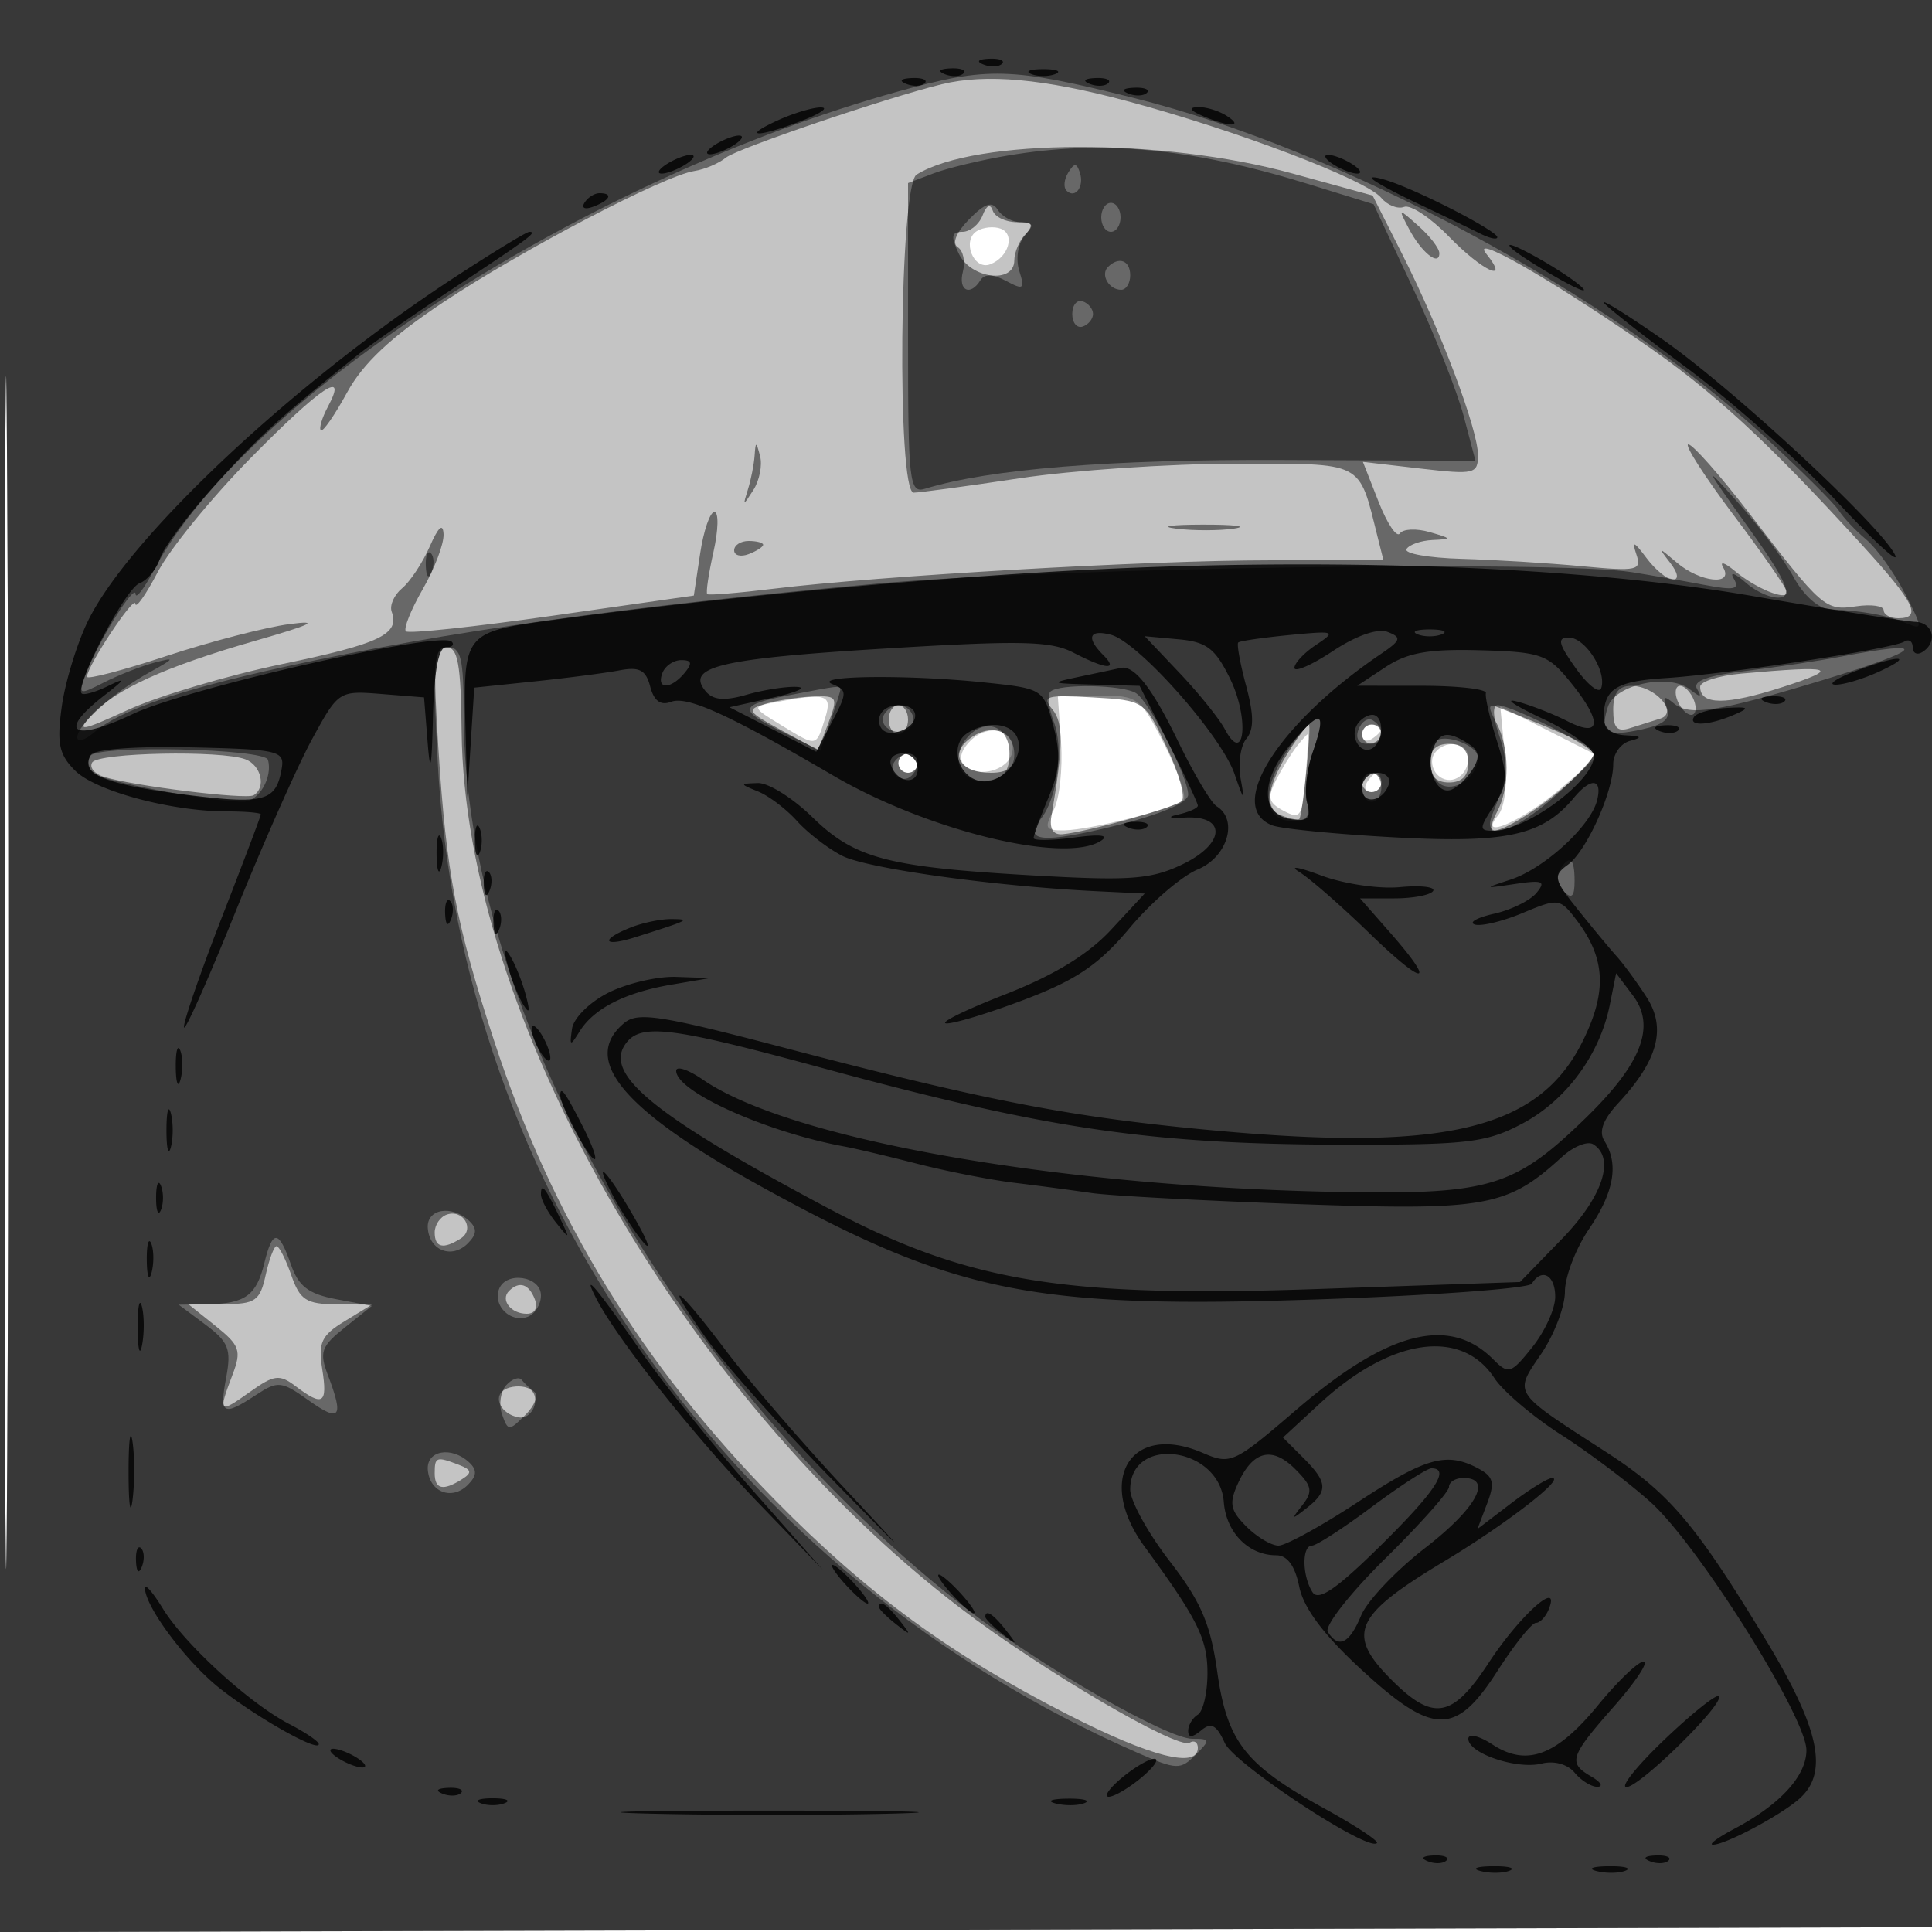 <svg xmlns="http://www.w3.org/2000/svg" width="200" height="200" fill="#000000"><path fill-opacity=".231" fill-rule="evenodd" d="M0 100.005V200.01l100.25-.255 100.25-.255.255-99.75L201.01 0H0zm.481.495c0 55 .121 77.647.269 50.326.148-27.32.148-72.32 0-100C.602 23.147.481 45.5.481 100.5m100.644-76.578c-1.586.981-.335 4.096 1.38 3.438 1.905-.731 2.607-3.103 1.091-3.685-.702-.269-1.814-.158-2.471.247m-20.999 48.8c-2.317.439-2.297.496.863 2.418 3.612 2.196 3.499 2.219 4.454-.89.73-2.373.1-2.554-5.317-1.528m29.714 4.176c.186 2.694-.167 5.844-.786 7-.992 1.854-.855 2.097 1.161 2.058 2.74-.053 11.435-2.273 12.304-3.141.338-.339-.547-2.911-1.969-5.716-2.494-4.922-2.731-5.099-6.817-5.1H109.5zm45.939 1.157c.29 3.011.013 5.491-.709 6.361-2.235 2.693 2.599.582 6.613-2.888l3.774-3.263-5.076-2.572-5.076-2.572zm-55.314-1.377c-1.016 1.016-1.246 1.941-.636 2.551 1.395 1.395 4.597.514 4.959-1.365.441-2.291-2.43-3.079-4.323-1.186M141 76.059c0 .582.45.781 1 .441s1-.816 1-1.059-.45-.441-1-.441-1 .477-1 1.059m-6.745 1.191c-.544.688-1.505 2.244-2.135 3.458-.961 1.853-.838 2.373.768 3.232 1.734.928 1.947.604 2.27-3.458.196-2.465.296-4.482.222-4.482s-.581.563-1.125 1.25m14.191.837c-.369.598-.21 1.549.354 2.113 1.262 1.262 3.2.196 3.2-1.759 0-1.684-2.574-1.94-3.554-.354M93 79c0 .55.45 1 1 1s1-.45 1-1-.45-1-1-1-1 .45-1 1m48.5 2c-.34.55-.141 1 .441 1S143 81.55 143 81s-.198-1-.441-1-.719.45-1.059 1"/><path fill-opacity=".47" fill-rule="evenodd" d="M0 100.005V200.01l100.25-.255 100.25-.255.255-99.75L201.01 0H0zm.481.495c0 55 .121 77.647.269 50.326.148-27.32.148-72.32 0-100C.602 23.147.481 45.5.481 100.5M97.5 8.719c-5.728 1.396-21.178 6.646-22.348 7.595-.741.601-2.209 1.224-3.263 1.385-3.154.482-17.856 8.168-26.012 13.599-5.429 3.616-8.295 6.307-9.957 9.349-1.284 2.35-2.502 4.104-2.708 3.898s.128-1.312.742-2.459c2.119-3.96-.727-2.061-8.028 5.354-4.028 4.093-8.34 9.38-9.58 11.75-1.241 2.371-2.29 3.86-2.332 3.31-.075-.978-4.999 6.454-5.009 7.56-.003.308 3.707-.663 8.245-2.158s10.275-2.98 12.75-3.301c3.234-.419 2.249.062-3.5 1.709-9.397 2.692-14.638 5.08-17.088 7.787-1.537 1.699-1.024 1.615 3.888-.634 3.111-1.424 10.279-3.55 15.929-4.724 10.109-2.1 12.171-3.087 11.32-5.416-.237-.647.25-1.741 1.082-2.431.831-.69 2.118-2.636 2.859-4.324.892-2.032 1.374-2.46 1.428-1.266.045.991-.923 3.548-2.152 5.683-1.228 2.134-2.015 4.1-1.747 4.367.267.267 7.083-.456 15.146-1.607l14.66-2.092.649-4.327C72.831 54.947 73.497 53 73.955 53s.415 1.859-.096 4.132-.8 4.241-.644 4.373 3.21-.116 6.785-.553c11.021-1.348 38.887-2.949 51.358-2.95L143.217 58l-.617-2.456c-1.989-7.924-1.242-7.545-14.825-7.538-6.751.003-16.736.678-22.188 1.5s-10.402 1.493-11 1.492c-1.764-.004-1.477-31.822.297-32.923 6.069-3.766 25.441-3.823 38.913-.114l8.298 2.284 3.086 6.114C149.135 34.192 153 44.454 153 47.121c0 1.946-.373 2.032-5.956 1.384l-5.956-.691 1.623 4.132c.893 2.272 1.885 3.745 2.206 3.273s1.708-.535 3.083-.138c2.304.663 2.328.727.309.819-1.205.055-2.424.477-2.709.937-.284.461 2.277.917 5.691 1.013 3.415.096 9.025.44 12.467.764 5.78.544 6.209.448 5.627-1.262-.481-1.413-.233-1.318 1.049.398.924 1.237 2.159 2.25 2.745 2.25.644 0 .53-.692-.289-1.75-1.291-1.667-1.257-1.667.706 0 2.407 2.043 5.907 2.408 4.791.5-.402-.687.134-.531 1.191.348 2.202 1.83 5.422 3.143 5.422 2.21 0-.347-2.486-3.933-5.524-7.969S174.323 46 174.775 46s3.275 3.19 6.274 7.089c7.634 9.928 7.886 10.147 11.112 9.674 1.562-.229 2.839-.045 2.839.41s.675.827 1.5.827c2.515 0 1.727-1.596-3.75-7.597-9.859-10.804-15.443-15.941-22.847-21.02-10.004-6.862-17.779-11.272-16.031-9.093 2.514 3.132-.429 1.763-3.894-1.813-1.879-1.938-3.959-3.315-4.623-3.06s-1.733-.167-2.373-.939c-1.556-1.875-14.928-6.966-26.29-10.01-8.666-2.322-14.614-2.864-19.192-1.749m4.215 13.582c-.359.934-1.299 1.699-2.09 1.699-1.138 0-1.216.468-.375 2.25 1.238 2.623 5.75 3.173 5.75.7 0-.852.54-2.09 1.2-2.75.933-.933.73-1.2-.917-1.2-1.164 0-2.296-.54-2.516-1.199-.25-.751-.644-.563-1.052.5m44.145 1.393c1.275 2.431 3.14 3.928 3.14 2.52 0-.497-.965-1.761-2.146-2.809-2.13-1.892-2.137-1.89-.994.289M78.116 47.168c-.064.918-.375 2.493-.692 3.5-.545 1.736-.515 1.739.568.051.628-.98.939-2.555.691-3.5-.406-1.549-.462-1.554-.567-.051m43.652 7.557c1.797.222 4.497.218 6-.01 1.503-.229.032-.411-3.268-.405s-4.529.192-2.732.415M76 56.969c0 .532.675.709 1.5.393.825-.317 1.5-.753 1.5-.969S78.325 56 77.5 56s-1.5.436-1.5.969M45.393 77.64c.829 12.816 1.821 18.011 5.736 30.037 6 18.432 15.274 33.579 29.218 47.724 9.529 9.665 18.042 15.891 30.24 22.115 8.525 4.35 13.413 5.598 13.413 3.425 0-.582-.379-.825-.842-.539-1.233.763-15.46-7.59-23.772-13.956-28.846-22.094-51.282-61.531-51.599-90.696-.077-7.051-.385-8.75-1.588-8.75-1.274 0-1.393 1.563-.806 10.64m134.857-7.908c-2.338.211-4.25.821-4.25 1.357 0 1.919 2.667 1.93 8.536.036 6.142-1.983 5.301-2.256-4.286-1.393M167 73.469c0 1.899.403 2.338 1.75 1.904.963-.311 2.363-.752 3.113-.981 1.956-.597-.503-3.392-2.985-3.392-1.33 0-1.878.72-1.878 2.469m6.638-.969c.317.825.964 1.5 1.438 1.5.473 0 .602-.675.286-1.5-.317-.825-.964-1.5-1.438-1.5-.473 0-.602.675-.286 1.5m-94.363.35c-2.065.603-1.95.8 1.594 2.732l3.82 2.081 1.068-2.831c1.011-2.677.924-2.827-1.594-2.732-1.465.055-3.664.392-4.888.75m29.661.573c1.164 1.403 1.144 3.797-.096 11.077-.221 1.303.183 1.951 1.16 1.859 2.533-.239 11.452-2.711 12.308-3.413.444-.364-.235-2.863-1.51-5.554-2.314-4.886-2.325-4.892-7.728-5.2-4.777-.272-5.262-.128-4.134 1.231M92 74.5c0 .825.45 1.5 1 1.5s1-.675 1-1.5-.45-1.5-1-1.5-1 .675-1 1.5m62.884.283c1.398 2.613 1.434 6.753.081 9.283-.57 1.064-.765 1.934-.434 1.934C156.668 86 165 79.571 165 77.921c0-.601-2.157-1.625-9.866-4.682-1.094-.434-1.144-.126-.25 1.544m-54.44 1.634C98.222 78.042 99.378 80 102.559 80c1.728 0 2.441-.553 2.441-1.893 0-2.454-2.329-3.318-4.556-1.69m33.315.833c-2.585 3.955-2.985 6.449-1.146 7.155.92.353 1.774.519 1.897.369.342-.418 1.282-9.774.982-9.774-.144 0-.924 1.013-1.733 2.25M141 76c0 .55.45 1 1 1s1-.45 1-1-.45-1-1-1-1 .45-1 1m7 3q0 2 2 2t2-2-2-2-2 2M9.544 78.928c-.315.51.221 1.178 1.191 1.484 2.97.935 14.718 2.384 15.515 1.913 1.32-.78.803-3.091-.832-3.718-2.507-.962-15.24-.705-15.874.321M93 79c0 .55.45 1 1 1s1-.45 1-1-.45-1-1-1-1 .45-1 1m48 2c0 .55.45 1 1 1s1-.45 1-1-.45-1-1-1-1 .45-1 1m-94.75 44.733c-.687.239-1.25 1.071-1.25 1.85 0 1.571.887 1.776 2.697.625 1.493-.949.256-3.065-1.447-2.475M27.5 132c-.586 2.667-1.066 3.001-4.329 3.005l-3.671.005 2.817 2.254c2.515 2.013 2.702 2.555 1.75 5.06-1.505 3.958-1.408 4.055 1.789 1.779 2.526-1.799 3.075-1.869 4.75-.6 2.828 2.14 3.32 1.827 2.754-1.753-.438-2.766-.094-3.506 2.313-4.973l2.827-1.724-3.652-.026c-3.149-.023-3.797-.441-4.698-3.027-.575-1.65-1.259-3-1.519-3-.259 0-.769 1.35-1.131 3m25.194 1.639c-.926.926.189 2.361 1.834 2.361.842 0 1.178-.604.834-1.5-.611-1.591-1.614-1.914-2.668-.861m-.482 10.23c-1.232.761-.345 2.511 1.443 2.849 1.634.309 2.487-2.449.941-3.043-.702-.269-1.775-.182-2.384.194M45 152.5c0 1.683.863 1.873 2.834.624 1.064-.675.997-.975-.332-1.485-2.327-.893-2.502-.832-2.502.861"/><path fill-opacity=".461" fill-rule="evenodd" d="M0 100.005V200.01l100.25-.255 100.25-.255.255-99.75L201.01 0H0zm.481.495c0 55 .121 77.647.269 50.326.148-27.32.148-72.32 0-100C.602 23.147.481 45.5.481 100.5M93 9.461C60.821 18.389 25.396 41.164 15.943 59c-1.02 1.925-1.876 3.05-1.903 2.5-.057-1.201-3.854 4.882-5.112 8.189-.866 2.279-.815 2.305 1.841.954 1.502-.764 3.856-1.688 5.231-2.053 2.178-.578 2.113-.449-.5.995-3.742 2.068-7.5 5.448-7.5 6.744 0 .54.788.306 1.75-.519 2.667-2.286 8.733-4.37 19.75-6.787C46.133 65.375 64.462 62.805 91 60.4c18.096-1.64 70.162-2.414 78-1.159 1.925.308 5.253.892 7.395 1.298 3.177.602 3.744.482 3.078-.651-.449-.763.127-.561 1.281.45 1.153 1.01 2.794 1.685 3.645 1.5 1.172-.256.328-2.034-3.482-7.338-4.53-6.305-4.631-6.553-1.021-2.5 2.205 2.475 4.807 5.962 5.784 7.75 1.053 1.929 2.597 3.284 3.797 3.333 3.301.136 5.906.61 7.866 1.431 1.739.728 1.729.55-.169-3.121-1.106-2.141-2.9-4.635-3.987-5.543-1.086-.907-2.36-2.257-2.831-3s-3.908-4.161-7.638-7.596c-16.139-14.862-43.853-29.749-65.391-35.126C104.6 6.951 102.275 6.887 93 9.461m11.39 6.628c-2.811.47-6.299 1.306-7.75 1.858L94 18.95v16.093c0 14.863.134 16.051 1.75 15.555 6.681-2.049 19.113-3.055 36.87-2.981l20.12.084-1.225-4.644c-.674-2.553-3.046-8.529-5.272-13.28l-4.047-8.636-6.817-2.106c-11.967-3.696-21.238-4.577-30.989-2.946m6.193 1.777c-.431.697-.513 1.537-.183 1.867.895.895 1.871-.421 1.387-1.871-.338-1.016-.574-1.016-1.204.004m-10.274 4.848c-1.326 1.355-1.785 2.492-1.163 2.876.565.35.806 1.485.535 2.523-.519 1.982.759 2.603 1.821.884.409-.662 1.31-.633 2.653.086 1.808.968 1.959.852 1.357-1.045-.381-1.199-.149-2.77.528-3.586.966-1.165.894-1.452-.368-1.452-.865 0-1.932-.569-2.372-1.264-.603-.952-1.34-.711-2.991.978M114 22.5c0 .825.45 1.5 1 1.5s1-.675 1-1.5-.45-1.5-1-1.5-1 .675-1 1.5m.694 5.139c-.799.799.104 2.361 1.365 2.361.518 0 .941-.675.941-1.5 0-1.546-1.18-1.987-2.306-.861M111 32.5c0 .917.484 1.505 1.075 1.308s1.075-.785 1.075-1.308c0-.522-.484-1.111-1.075-1.308S111 31.583 111 32.5M44.079 58.583c.048 1.165.285 1.402.604.605.289-.722.253-1.585-.079-1.917s-.568.258-.525 1.312m1.227 20.167c2.26 44.284 30.567 84.395 72.487 102.716 4.012 1.754 4.403 1.767 5.964.205s1.541-1.671-.317-1.671c-2.6 0-15.461-7.36-22.995-13.159C69.964 143.38 48 104.461 48 73.912 48 68.16 47.724 67 46.353 67c-1.47 0-1.583 1.263-1.047 11.75M190.5 67.989c-2.2.423-6.594 1.082-9.764 1.464-4.022.485-5.55 1.05-5.058 1.871.532.886.351.897-.736.043-2.173-1.707-7.761-.513-8.5 1.817-.847 2.667-.139 3.128 3.557 2.316 2.287-.502 2.981-1.111 2.549-2.236-.46-1.198-.293-1.297.743-.438 1.606 1.333 4.577.864 15.459-2.441 10.475-3.182 11.234-4.221 1.75-2.396m-108.761 3.97c-5.266 1.022-5.375 1.517-.827 3.768l3.996 1.976 1.046-3.001c.575-1.65 1.046-3.158 1.046-3.351 0-.4-.149-.383-5.261.608m26.992-.356c-.332.331-.163 1.76.374 3.174 1.04 2.735.338 7.887-1.363 9.997-1.914 2.374.236 2.566 7.759.693 4.671-1.163 7.499-2.373 7.499-3.207 0-1.803-3.988-9.575-5.384-10.495-1.347-.886-8.039-1.009-8.885-.162m-17.188 2.328c-.74 1.197 1.141 2.382 2.473 1.559C95.135 74.799 94.4 73 93 73c-.485 0-1.141.419-1.457.931m63.618 2.1c1.017 2.919.895 4.455-.655 8.219-1.242 3.019 2.17 2.038 6.491-1.866 2.202-1.989 4.003-3.925 4.003-4.301 0-.752-8.498-5.083-9.975-5.083-.532 0-.474 1.281.136 3.031m-20.372-.287c-4.194 4.808-4.634 9.256-.914 9.256 1.435 0 1.804-.511 1.423-1.969-.283-1.083-.014-3.406.598-5.162 1.331-3.819.972-4.508-1.107-2.125m5.847-.238c-.348.907.003 1.494.895 1.494 1.618 0 1.986-1.563.574-2.435-.493-.305-1.153.119-1.469.941m-40.59.938c-1.815 2.188-.521 4.762 2.2 4.376 1.648-.234 2.254-.988 2.254-2.806 0-2.918-2.58-3.827-4.454-1.57m48.512.331c-1.076 1.076-.544 4.016.82 4.54 1.538.59 3.622-1.078 3.622-2.898 0-1.269-3.515-2.568-4.442-1.642M9.348 78.247c-.316.51-.185 1.312.289 1.782.823.816 12.007 2.948 15.546 2.963 1.592.008 3.072-2.504 2.555-4.334-.33-1.168-17.683-1.556-18.39-.411m83.195.684c-.683 1.105.894 2.299 1.818 1.375.95-.951.773-2.306-.302-2.306-.518 0-1.2.419-1.516.931M141 81.5c0 .825.45 1.5 1 1.5s1-.675 1-1.5-.45-1.5-1-1.5-1 .675-1 1.5m20.446 8.587c-.369.598-.171 1.588.441 2.2.817.817 1.113.528 1.113-1.087q0-3.623-1.554-1.113m-117.16 37.054c.175 2.33 2.499 3.217 4.138 1.578.945-.945.983-1.549.147-2.331-1.824-1.704-4.436-1.245-4.285.753m-16.921 3.609c-.823 3.362-1.982 4.206-5.865 4.266l-3 .047 2.776 2.071c2.392 1.784 2.688 2.541 2.139 5.468-.72 3.839-.349 4.056 3.086 1.805 2.271-1.488 2.629-1.45 5.465.569 3.241 2.307 3.65 1.775 1.991-2.589-.923-2.427-.721-3.001 1.75-4.972l2.793-2.229-3.687-.692c-2.876-.541-3.909-1.33-4.698-3.593-1.261-3.619-1.893-3.654-2.75-.151m24.294 2.696c-.661 1.723 1.215 3.54 2.963 2.869.758-.291 1.378-1.285 1.378-2.209 0-2.002-3.615-2.551-4.341-.66m.752 9.94c-.598.651-.798 2.011-.443 3.021.616 1.758.722 1.761 2.412.07.972-.972 1.397-2.045.944-2.384s-1.049-.903-1.324-1.254c-.275-.35-.99-.104-1.589.547m-8.125 8.755c.175 2.33 2.499 3.217 4.138 1.578.945-.945.983-1.549.147-2.331-1.824-1.704-4.436-1.245-4.285.753"/><path fill-opacity=".804" fill-rule="evenodd" d="M101.813 6.683c.721.289 1.584.253 1.916-.079s-.258-.568-1.312-.525c-1.165.048-1.402.285-.604.604m-4 1c.721.289 1.584.253 1.916-.079s-.258-.568-1.312-.525c-1.165.048-1.402.285-.604.604m8.937-.021c.688.278 1.813.278 2.5 0 .688-.277.125-.504-1.25-.504s-1.937.227-1.25.504M93.813 8.683c.721.289 1.584.253 1.916-.079s-.258-.568-1.312-.525c-1.165.048-1.402.285-.604.604m19 0c.721.289 1.584.253 1.916-.079s-.258-.568-1.312-.525c-1.165.048-1.402.285-.604.604m4 1c.721.289 1.584.253 1.916-.079s-.258-.568-1.312-.525c-1.165.048-1.402.285-.604.604M80.5 12.464c-3.862 1.768-2.066 1.794 2.5.036 1.925-.741 2.825-1.362 2-1.379s-2.85.587-4.5 1.343m44-.464c2.749 1.181 4.328 1.181 2.5 0-.825-.533-2.175-.945-3-.914-.989.036-.819.347.5.914M74 15c-.825.533-1.05.969-.5.969s1.675-.436 2.5-.969 1.05-.969.5-.969-1.675.436-2.5.969m-5 2c-.825.533-1.05.969-.5.969s1.675-.436 2.5-.969 1.05-.969.5-.969-1.675.436-2.5.969m69 0c.825.533 1.95.969 2.5.969s.325-.436-.5-.969-1.95-.969-2.5-.969-.325.436.5.969m4 1.436c0 .212 2.137 1.396 4.75 2.63 2.613 1.235 5.537 2.641 6.5 3.125s1.75.648 1.75.365c0-.571-6.688-4.107-10.534-5.569-1.356-.516-2.466-.764-2.466-.551m-81.493 2.553c-.35.566.051.734.941.393 1.732-.665 2.049-1.382.611-1.382-.518 0-1.216.445-1.552.989m-13.629 7.842c-16.594 10.864-33.609 26.85-37.806 35.52-1.13 2.335-2.338 6.307-2.683 8.828-.519 3.786-.278 4.932 1.386 6.596C9.899 81.899 17.744 84 23.549 84c1.898 0 3.451.138 3.451.307s-1.8 4.925-4 10.57-3.982 10.795-3.959 11.444c.022.648 2.404-4.671 5.293-11.821s6.482-15.252 7.985-18.005c2.712-4.968 2.765-5.003 7.156-4.654l4.423.352.371 4.654c.273 3.435.418 2.755.551-2.597.118-4.754.582-7.25 1.347-7.25.641 0 .906-.26.588-.578-1.145-1.146-27.351 4.802-33.005 7.49-6.217 2.956-7.88 1.912-3-1.884 2.278-1.771 2.349-1.943.414-1.002-1.284.625-2.503.968-2.708.763-.76-.759 4.52-10.843 5.968-11.398.825-.317 1.786-1.478 2.137-2.582.35-1.103 2.937-4.549 5.749-7.657 4.591-5.075 6.641-6.94 14.859-13.518 1.282-1.026 5.701-4.096 9.82-6.822C54.855 24.606 55.669 24 54.795 24c-.296 0-3.859 2.174-7.917 4.831M156.5 25.726c.55.525 2.8 1.965 5 3.2s3.1 1.498 2 .584c-2.234-1.857-8.569-5.282-7-3.784m9.5 5.563c0 .229 3.867 3.28 8.593 6.78s11.748 9.753 15.606 13.897c3.857 4.144 6.536 6.59 5.954 5.437-1.553-3.073-16.82-17.221-23.975-22.217C168.78 32.814 166 31.06 166 31.289m-54.266 27.739c-16.249.843-37.616 2.863-54.404 5.143-9.403 1.277-9.412 1.288-9.127 11.829l.175 6.5.358-5.657.358-5.658 6.203-.645c3.412-.355 7.382-.869 8.823-1.144 2.074-.394 2.739-.044 3.19 1.683.387 1.477 1.079 1.986 2.147 1.576 1.682-.646 5.955 1.295 16.794 7.629 9.759 5.703 23.914 9.163 27.697 6.769.942-.596-.018-.719-2.75-.353-2.309.31-4.198.334-4.198.054s.688-2.156 1.529-4.168c1.191-2.852 1.302-4.502.5-7.48-1.023-3.796-1.07-3.825-7.176-4.464-7.863-.821-17.858-.708-15.691.178 1.549.634 1.549.894 0 3.839L84.5 77.818l-4.491-2.303-4.492-2.302 4.492-.999c2.47-.55 3.588-1.048 2.484-1.107-1.103-.059-3.442.305-5.197.808-2.315.664-3.484.563-4.256-.367-2.086-2.513 1.477-3.366 18.371-4.399 14.236-.87 17.353-.805 19.701.409 3.395 1.755 4.704 1.858 3.088.242-1.794-1.794-1.452-2.679.808-2.088 2.838.743 11.413 10.409 12.796 14.425.964 2.8 1.07 2.886.634.517-.288-1.565-.028-3.443.578-4.173.803-.968.797-2.461-.023-5.506-.618-2.297-.982-4.307-.809-4.465.174-.159 2.566-.507 5.316-.773 4.704-.455 4.867-.395 2.75 1.011-1.238.823-2.25 1.897-2.25 2.388s1.789-.291 3.975-1.738c2.426-1.606 4.637-2.377 5.673-1.98 1.481.569 1.388.862-.725 2.296-10.629 7.212-16.097 15.854-11.217 17.727.939.36 6.688.921 12.777 1.248 11.523.617 15.212-.207 18.462-4.123 1.775-2.138 2.973-1.97 2.371.333-.694 2.653-5.465 7.012-8.92 8.15-2.845.937-2.837.944.476.453 2.845-.423 3.186-.277 2.181.934-.655.79-2.623 1.757-4.372 2.15-1.75.393-2.66.895-2.024 1.116s2.871-.314 4.966-1.189c3.698-1.545 3.86-1.525 5.555.698 3.032 3.973 3.213 7.431.66 12.577-4.515 9.101-14.103 11.435-37.993 9.25-14.873-1.36-23.521-3.025-44.966-8.657-12.476-3.277-14.86-3.642-16.25-2.488-4.619 3.834-.044 9.164 14.871 17.325 19.52 10.681 27.668 12.293 57.05 11.292 11.808-.403 21.716-1.132 22.019-1.621 1.034-1.674 2.431-.89 2.426 1.361-.003 1.238-1.068 3.579-2.368 5.203-2.225 2.781-2.462 2.854-4.065 1.252-4.537-4.537-10.883-2.906-20.365 5.234-6.488 5.569-6.791 5.708-9.697 4.458-7.432-3.196-11.11 2.737-6.016 9.705 5.5 7.524 6.509 9.551 6.512 13.089.002 2.03-.446 3.969-.996 4.309s-1 1.097-1 1.681c0 .726.426.71 1.343-.051 1.041-.864 1.591-.571 2.443 1.301.994 2.179 14.83 11.287 15.75 10.366.21-.209-2.197-1.798-5.348-3.531-8.288-4.556-10.15-6.924-11.181-14.215-.702-4.967-1.682-7.241-4.941-11.466-2.236-2.898-4.066-6.225-4.066-7.392 0-5.67 9.247-4.435 9.687 1.293.243 3.158 2.56 5.514 5.425 5.514 1.15 0 1.949 1.089 2.385 3.25.443 2.193 2.502 4.955 6.33 8.491 7.523 6.95 9.852 6.993 14.173.259 1.765-2.75 3.563-5 3.997-5s1.046-.668 1.359-1.485c1.177-3.067-3.064.753-6.266 5.645-3.737 5.708-5.719 6.057-10.013 1.763-4.778-4.777-3.936-6.673 5.469-12.323 6.277-3.771 12.517-8.587 11.137-8.595-.449-.003-2.374 1.183-4.278 2.636l-3.462 2.64.997-2.622c.826-2.173.67-2.797-.906-3.641-3.275-1.753-5.42-1.154-12.479 3.482-3.768 2.475-7.46 4.5-8.203 4.5-.744 0-2.245-.893-3.337-1.985-1.659-1.659-1.801-2.391-.865-4.445q2.323-5.098 5.94-1.48c1.735 1.735 1.845 2.298.727 3.727-1.182 1.511-1.138 1.543.433.311 2.264-1.776 2.205-2.673-.343-5.221l-2.094-2.094 3.844-3.546c7.322-6.755 14.63-7.811 18.04-2.606.896 1.367 4.006 4.006 6.909 5.864 2.904 1.857 7.087 5.01 9.296 7.005 4.92 4.445 16.098 22.255 16.098 25.65 0 2.671-2.736 5.647-7.5 8.158-1.65.87-2.64 1.6-2.2 1.622 1.198.06 6.955-2.986 8.95-4.736 3.098-2.716 2.126-7.274-3.546-16.616-7.261-11.961-9.94-15.097-16.527-19.35-9.687-6.253-9.474-5.928-6.634-10.106 1.351-1.989 2.457-4.886 2.457-6.437s1.125-4.477 2.5-6.5c2.597-3.822 3.1-6.719 1.583-9.115-.606-.957-.139-2.206 1.476-3.947 4.069-4.388 4.956-7.708 2.913-10.897-.971-1.516-2.373-3.431-3.114-4.256s-2.561-3.018-4.045-4.873c-2.473-3.092-2.557-3.475-1.016-4.602 1.938-1.418 4.703-7.543 4.703-10.42 0-1.077.787-2.164 1.75-2.416 1.317-.344 1.193-.486-.5-.573-1.439-.074-2.244-.747-2.235-1.866.026-2.949 1.284-3.737 6.485-4.063 6.125-.383 23.441-3.032 24.633-3.769.477-.295.867-.033.867.582s.45.84 1 .5c1.631-1.008 1.139-3.067-.75-3.132-.963-.034-8.504-1.23-16.759-2.658-17.706-3.063-43.371-4.049-69.757-2.682m35.016 6.634c.688.278 1.813.278 2.5 0 .688-.277.125-.504-1.25-.504s-1.937.227-1.25.504m-24.63 4.017c1.991 2.102 4.098 4.721 4.683 5.821 2.037 3.834 2.551-1.111.543-5.221-1.541-3.155-2.424-3.832-5.346-4.1l-3.5-.321zm41.004-.505c1.243 1.746 2.428 2.671 2.633 2.055.581-1.744-1.658-5.229-3.36-5.229-1.225 0-1.078.639.727 3.174m-19.696-.118-2.928 1.931 6.75.006c3.713.004 6.668.345 6.568.757s.415 2.642 1.145 4.955c1.165 3.693 1.123 4.514-.341 6.75-1.503 2.292-1.51 2.545-.079 2.545C157.994 86 165 80.82 165 78.269c0-.76-2.363-2.489-5.25-3.841s-4.125-2.17-2.75-1.817 3.738 1.272 5.25 2.041c3.566 1.815 3.663.054.228-4.152-2.251-2.756-3.006-3.015-9.286-3.187-5.298-.145-7.494.247-9.764 1.743m-74.854.611c-.661 1.724.857 1.724 2.288 0 .835-1.007.753-1.334-.335-1.334-.792 0-1.671.6-1.953 1.334M192 69.5c-1.925.741-2.825 1.362-2 1.379s2.85-.587 4.5-1.343c3.862-1.768 2.066-1.794-2.5-.036m-80 .5c-3.424.721-3.397.74 1.236.868l4.735.132 3.015 5.971c1.658 3.285 3.014 6.179 3.014 6.431s-.907.663-2.015.912c-1.24.28-.959.403.731.32 4.322-.211 4.096 2.753-.371 4.873-3.215 1.525-5.396 1.685-15.297 1.123-15.201-.863-18.561-1.748-22.97-6.054-2.014-1.967-4.543-3.547-5.62-3.513-1.913.062-1.912.083.042.882 1.1.451 2.899 1.818 3.998 3.039 1.098 1.222 3.196 2.841 4.662 3.599 2.551 1.319 15.766 3.163 26.34 3.675l5 .242-3.5 3.767c-2.375 2.556-5.91 4.707-11 6.691-4.125 1.609-6.835 2.951-6.021 2.984.813.032 4.512-1.101 8.22-2.518 5.285-2.019 7.611-3.614 10.759-7.374 2.209-2.638 5.372-5.358 7.029-6.045 3.075-1.273 4.233-5.133 1.961-6.537-.578-.358-2.383-3.398-4.009-6.756-2.672-5.516-4.537-7.891-5.939-7.565-.275.064-2.075.448-4 .853m70.813 2.683c.721.289 1.584.253 1.916-.079s-.258-.568-1.312-.525c-1.165.048-1.402.285-.604.604M91 74.573c0 .932.68 1.442 1.667 1.25 2.509-.486 2.853-2.823.416-2.823-1.228 0-2.083.646-2.083 1.573m84.361-.348c-.618.999 1.576.878 4.139-.23 1.705-.736 1.582-.84-.83-.705-1.556.088-3.045.508-3.309.935m-41.788 2.871c-3.13 3.72-3.085 7.26.099 7.713 1.749.249 2.068-.086 1.641-1.719-.291-1.116-.029-3.465.583-5.221 1.511-4.336.858-4.554-2.323-.773M140.5 75c-.816 1.32.38 3.192 1.569 2.457 1.215-.75 1.207-3.457-.01-3.457-.518 0-1.219.45-1.559 1m-40.348.885c-1.887 1.196-1.021 4.517 1.293 4.962 2.22.428 4.671-2.381 3.879-4.444-.601-1.567-3.119-1.819-5.172-.518m71.661-.202c.721.289 1.584.253 1.916-.079s-.258-.568-1.312-.525c-1.165.048-1.402.285-.604.604M148.362 77.5c-.784 2.043.37 4.756 1.817 4.274.648-.216 1.66-1.167 2.25-2.112.813-1.305.71-1.949-.429-2.675-2.103-1.341-2.974-1.218-3.638.513m-138.96.659c-1.19 1.925 1.411 3.033 9.555 4.073 8.436 1.077 9.621.765 10.209-2.69.311-1.821-.349-1.973-9.401-2.178-5.757-.131-9.992.194-10.363.795m82.827 1.029c.618 1.854 2.771 2.161 2.771.395 0-.87-.713-1.583-1.583-1.583-.871 0-1.406.534-1.188 1.188M141 81.583c0 1.766 2.153 1.459 2.771-.395.218-.654-.317-1.188-1.188-1.188-.87 0-1.583.713-1.583 1.583M49.158 87c0 1.375.227 1.938.504 1.25.278-.687.278-1.812 0-2.5-.277-.687-.504-.125-.504 1.25m67.655-1.317c.721.289 1.584.253 1.916-.079s-.258-.568-1.312-.525c-1.165.048-1.402.285-.604.604M45.195 88.5c.02 1.65.244 2.204.498 1.231s.237-2.323-.037-3-.481.119-.461 1.769m89.305 1.764c1.1.68 4.363 3.53 7.25 6.334 5.752 5.585 7.072 5.546 2.146-.063L140.793 93h3.544c1.95 0 3.759-.346 4.02-.768s-1.291-.6-3.448-.395c-2.158.206-5.833-.342-8.166-1.218s-3.343-1.035-2.243-.355m-84.421 1.319c.048 1.165.285 1.402.604.605.289-.722.253-1.585-.079-1.917s-.568.258-.525 1.312m-4 3c.048 1.165.285 1.402.604.605.289-.722.253-1.585-.079-1.917s-.568.258-.525 1.312m5 1c.048 1.165.285 1.402.604.605.289-.722.253-1.585-.079-1.917s-.568.258-.525 1.312m14.171.448c-3.183 1.279-2.801 2.039.5.995 5.641-1.783 5.809-1.868 3.75-1.884-1.1-.008-3.013.392-4.25.889M52.573 100c.368 1.375 1.086 3.175 1.596 4 .644 1.042.723.737.258-1-.368-1.375-1.086-3.175-1.596-4-.644-1.042-.723-.737-.258 1m10.43 2.752c-1.955.977-3.625 2.63-3.787 3.748-.263 1.819-.192 1.843.79.262 1.472-2.368 4.718-4.021 9.494-4.832l4-.68-3.5-.123c-1.925-.068-5.074.663-6.997 1.625m103.645 1.257c-1.028 5.139-4.49 9.861-8.999 12.272-3.697 1.977-5.618 2.219-17.649 2.219-20.744 0-31.302-1.532-55.019-7.981-15.865-4.315-18.822-4.65-20.326-2.305-2.002 3.122 3.357 7.432 20.751 16.691 14.661 7.804 24.498 9.451 50.974 8.535l20.972-.726 4.324-4.449c4.234-4.356 5.566-8.379 3.25-9.811-.591-.365-2.053.231-3.25 1.324-5.658 5.169-7.829 5.559-27.157 4.874-9.91-.351-19.594-.868-21.519-1.15a405 405 0 0 0-8-1.06c-2.475-.301-6.998-1.188-10.052-1.971s-6.428-1.583-7.5-1.779C79.347 117.21 70 113.01 70 110.85c0-.542 1.237-.134 2.75.907 9.094 6.262 37.23 11.183 66.582 11.646 14.89.235 17.506-.569 24.762-7.612 5.848-5.676 7.351-9.55 4.943-12.742l-1.736-2.302zM55.031 106.5c0 .55.436 1.675.969 2.5s.969 1.05.969.5-.436-1.675-.969-2.5-.969-1.05-.969-.5m-36.836 4c.02 1.65.244 2.204.498 1.231s.237-2.323-.037-3-.481.119-.461 1.769M58 113.383c0 1.073 2.975 6.617 3.551 6.617.275 0-.243-1.463-1.152-3.25-1.857-3.65-2.399-4.411-2.399-3.367M17.232 117c0 1.925.206 2.713.457 1.75.252-.963.252-2.537 0-3.5-.251-.963-.457-.175-.457 1.75m46.078 6.5c.845 1.65 2.286 3.9 3.2 5s.651.2-.584-2c-2.725-4.854-4.767-7.194-2.616-3m-47.152.5c0 1.375.227 1.938.504 1.25.278-.687.278-1.812 0-2.5-.277-.687-.504-.125-.504 1.25M56 123.642c0 .537.7 1.849 1.555 2.917 1.467 1.83 1.487 1.798.365-.559-1.458-3.061-1.92-3.628-1.92-2.358M15.195 130.5c.02 1.65.244 2.204.498 1.231s.237-2.323-.037-3-.481.119-.461 1.769m46.583 4.022c2.167 4.178 10.136 14.219 16.651 20.978l6.747 7-7.321-8.297c-4.027-4.563-9.23-11.039-11.563-14.391-4.637-6.663-6.139-8.424-4.514-5.29M14.252 137.5c.011 2.2.216 2.982.455 1.738s.23-3.044-.02-4-.446.062-.435 2.262m58.936 1.153c1.822 2.559 7.587 9.019 12.812 14.354 8.388 8.565 8.559 8.693 1.465 1.097-4.419-4.732-9.986-11.192-12.37-14.354-5.187-6.88-6.603-7.694-1.907-1.097M13.31 152.5c.005 3.3.192 4.529.415 2.732s.218-4.497-.01-6c-.229-1.503-.411-.032-.405 3.268M142 156c-2.949 2.2-5.73 4-6.181 4-1.059 0-1.031 3.118.045 4.813.614.969 2.447-.275 6.984-4.743 5.718-5.63 7.331-8.07 5.333-8.07-.451 0-3.232 1.8-6.181 4m8-2.081c0 .505-2.972 3.847-6.604 7.426s-6.306 6.991-5.941 7.582c1.1 1.78 2.24 1.224 3.443-1.681.628-1.515 3.607-4.663 6.622-6.995 5.32-4.116 7.04-7.251 3.98-7.251-.825 0-1.5.414-1.5.919m-135.921 7.664c.048 1.165.285 1.402.604.605.289-.722.253-1.585-.079-1.917s-.568.258-.525 1.312M87.5 164c.995 1.1 2.035 2 2.31 2s-.315-.9-1.31-2-2.035-2-2.31-2 .315.9 1.31 2m11 1c.995 1.1 2.035 2 2.31 2s-.315-.9-1.31-2-2.035-2-2.31-2 .315.9 1.31 2m-83.496-.618c-.008 1.919 4.309 7.697 7.804 10.443 3.855 3.029 10.192 6.59 10.192 5.726 0-.275-1.377-1.212-3.06-2.082-4.104-2.122-10.832-8.271-13.096-11.969-1.01-1.65-1.838-2.603-1.84-2.118M91 166.378c0 .207.787.995 1.75 1.75 1.586 1.243 1.621 1.208.378-.378-1.307-1.666-2.128-2.195-2.128-1.372m11 1c0 .207.787.995 1.75 1.75 1.586 1.243 1.621 1.208.378-.378-1.307-1.666-2.128-2.195-2.128-1.372m63.435 9.136c-4.301 5.249-7.392 6.399-10.942 4.073-1.371-.898-2.493-1.162-2.493-.585 0 1.506 5.036 3.206 7.597 2.563 1.286-.323 2.679.063 3.411.945.68.819 1.744 1.476 2.364 1.46.621-.017.341-.489-.622-1.05-2.464-1.435-2.266-2.053 2.335-7.279 2.247-2.553 3.627-4.641 3.067-4.641s-2.683 2.031-4.717 4.514m6.879 3.559c-2.841 2.71-4.617 4.927-3.948 4.927 1.385 0 10.248-8.72 9.561-9.406-.246-.247-2.772 1.769-5.613 4.479M35 182c.825.533 1.95.969 2.5.969s.325-.436-.5-.969-1.95-.969-2.5-.969-.325.436.5.969m81.139 2.033c-1.298 1.082-1.911 1.967-1.361 1.967s2.063-.885 3.361-1.967c1.299-1.081 1.911-1.966 1.361-1.966s-2.062.885-3.361 1.966m-70.326 1.65c.721.289 1.584.253 1.916-.079s-.258-.568-1.312-.525c-1.165.048-1.402.285-.604.604m3.937.979c.688.278 1.813.278 2.5 0 .688-.277.125-.504-1.25-.504s-1.937.227-1.25.504m59.519.031c.973.254 2.323.237 3-.037s-.119-.481-1.769-.461-2.204.244-1.231.498m-41.961 1.055c7.045.172 18.295.171 25-.001 6.706-.173.942-.314-12.808-.313-13.75 0-19.236.142-12.192.314m80.505 4.935c.721.289 1.584.253 1.916-.079s-.258-.568-1.312-.525c-1.165.048-1.402.285-.604.604m23 0c.721.289 1.584.253 1.916-.079s-.258-.568-1.312-.525c-1.165.048-1.402.285-.604.604m-17.544 1.01c.973.254 2.323.237 3-.037s-.119-.481-1.769-.461-2.204.244-1.231.498m12 0c.973.254 2.323.237 3-.037s-.119-.481-1.769-.461-2.204.244-1.231.498"/></svg>